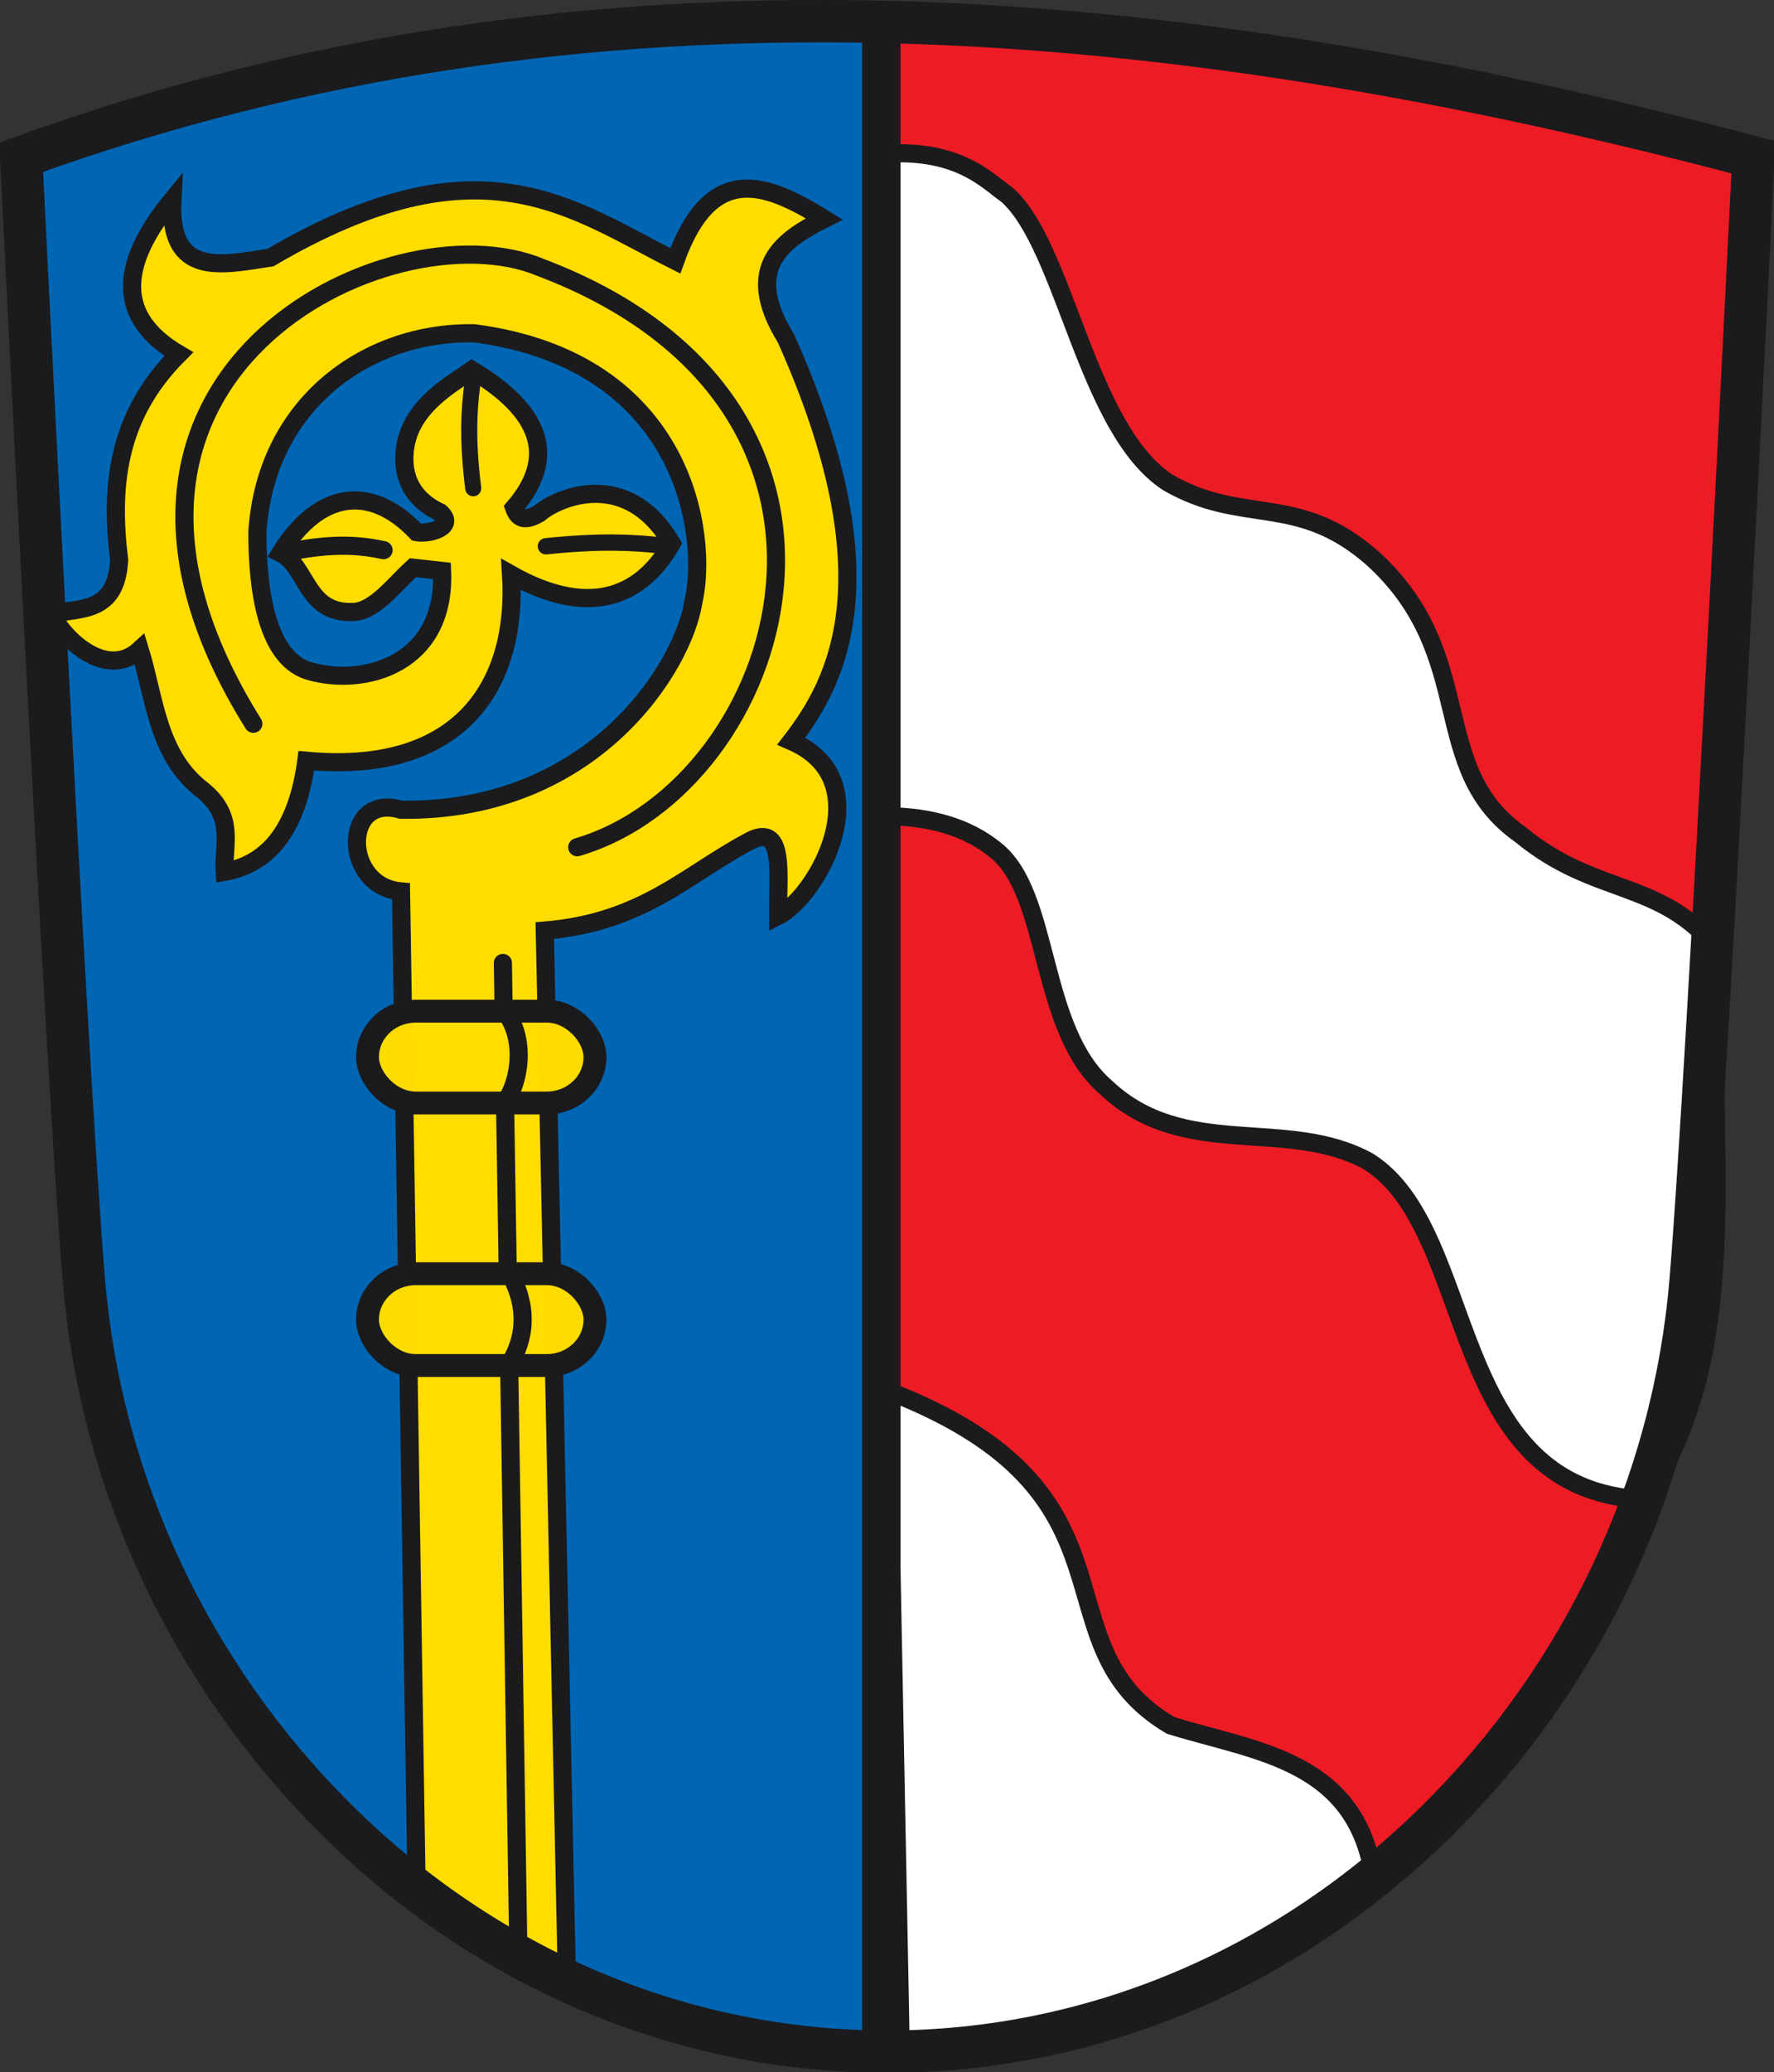 <?xml version="1.0" encoding="UTF-8" standalone="no"?>
<!-- Created with Inkscape (http://www.inkscape.org/) -->
<svg
   xmlns:svg="http://www.w3.org/2000/svg"
   xmlns="http://www.w3.org/2000/svg"
   version="1.0"
   width="440.255"
   height="513.917"
   id="svg5199">
  <rect width="100%" height="100%" fill="#333333" stroke="none"/>
  <defs
     id="defs5201" />
  <g
     transform="translate(-203.301,-189.689)"
     id="layer1">
    <path
       d="M 421.888,383.832 L 423.956,701.216 L 493.222,684.675 C 527.479,674.546 557.714,659.822 572.827,627.814 L 615.213,553.379 L 622.45,515.127 L 628.653,387.967 L 421.888,383.832 z"
       id="path2481"
       style="fill:#ffffff;fill-rule:evenodd;stroke:none;stroke-width:1px;stroke-linecap:butt;stroke-linejoin:miter;stroke-opacity:1" />
    <path
       d="M 211.243,226.11 L 216.525,389.389 C 224.659,460.998 219.625,536.396 255.04,596.069 C 282.028,641.544 341.436,702.476 422.426,695.703 L 421.705,198.132 L 357.012,197.163 L 211.243,226.11 z"
       id="path2485"
       style="fill:#0066b3;fill-opacity:1;fill-rule:evenodd;stroke:none;stroke-width:1px;stroke-linecap:butt;stroke-linejoin:miter;stroke-opacity:1" />
    <path
       d="M 636.036,226.724 L 630.754,390.004 C 622.619,461.613 627.654,537.01 592.239,596.684 C 565.25,642.159 504.824,708.18 423.834,701.406 L 425.573,198.746 L 490.266,197.777 L 636.036,226.724 z"
       id="path4192"
       style="fill:#ed1c24;fill-opacity:1;fill-rule:evenodd;stroke:none;stroke-width:1px;stroke-linecap:butt;stroke-linejoin:miter;stroke-opacity:1" />
    <path
       d="M 306.675,657.285 L 302.823,410.768 C 288.238,409.546 288.211,386.151 302.823,390.511 C 350.801,391.139 372.969,354.799 375.391,338.87 C 379.128,322.943 373.8,279.279 321.024,272.348 C 294.861,271.825 269.307,289.392 267.17,321.636 C 267.212,344.687 272.823,354.027 280.12,356.132 C 293.573,360.014 313.991,354.571 313.007,331.28 L 305.772,330.478 C 300.917,334.917 296.303,341.201 291.055,341.458 C 279.132,342.032 279.67,330.225 272.89,326.831 C 282.682,311.151 295.495,309.866 306.685,321.674 C 309.63,322.255 316.618,320.414 312.546,316.774 C 304.755,313.144 302.836,306.663 303.931,300.226 C 305.66,290.06 315.779,284.721 320.409,281.455 C 337.562,291.703 341.684,303.037 330.882,315.614 C 331.679,317.907 333.074,319.345 337.102,317.022 C 341.303,313.317 358.713,305.281 370.001,324.468 C 360.8,340.493 346.318,341.281 330.135,332.169 C 331.801,358.945 318.173,381.935 279.324,378.356 C 277.206,394.16 270.781,403.81 259.067,405.906 C 258.619,399.209 261.782,392.513 253.79,385.816 C 242.381,377.219 241.805,363.205 237.999,350.806 C 229.744,358.426 218.958,348.125 216.122,341.893 C 223.358,340.442 232.141,341.773 232.87,328.609 C 230.627,310.471 232.216,292.922 247.661,277.506 C 232.051,268.33 232.918,255.231 246.086,239.204 C 245.053,258.619 258.148,255.43 270.411,253.571 C 322.621,222.957 345.075,241.44 370.888,254.381 C 379.785,229.487 393.57,235.144 407.865,243.987 C 397.714,249.091 387.418,255.921 398.359,273.627 C 424.877,332.895 411.056,358.793 399.684,373.494 C 422.183,383.266 406.115,411.979 396.397,416.876 C 396.289,406.234 398.331,393.021 388.714,398.613 C 373.351,406.885 362.601,418.451 338.499,420.48 L 343.969,680.211 L 306.675,657.285 z"
       id="path4308"
       style="fill:#ffdd00;fill-opacity:1;fill-rule:evenodd;stroke:#1b1a1c;stroke-width:4.502;stroke-linecap:butt;stroke-linejoin:miter;stroke-miterlimit:4;stroke-dasharray:none;stroke-opacity:1" />
    <rect
       width="56.45"
       height="22.774"
       rx="11.985"
       ry="11.387"
       x="294.507"
       y="440.468"
       id="rect5080"
       style="opacity:0.99;fill:#ffdd00;fill-opacity:1;fill-rule:nonzero;stroke:#1b1a1c;stroke-width:5.678;stroke-linecap:round;stroke-linejoin:round;marker:none;marker-start:none;marker-mid:none;marker-end:none;stroke-miterlimit:4;stroke-dasharray:none;stroke-dashoffset:0;stroke-opacity:1;visibility:visible;display:inline;overflow:visible;enable-background:accumulate" />
    <rect
       width="56.45"
       height="22.774"
       rx="11.985"
       ry="11.387"
       x="294.507"
       y="505.574"
       id="rect5082"
       style="opacity:0.99;fill:#ffdd00;fill-opacity:1;fill-rule:nonzero;stroke:#1b1a1c;stroke-width:5.678;stroke-linecap:round;stroke-linejoin:round;marker:none;marker-start:none;marker-mid:none;marker-end:none;stroke-miterlimit:4;stroke-dasharray:none;stroke-dashoffset:0;stroke-opacity:1;visibility:visible;display:inline;overflow:visible;enable-background:accumulate" />
    <path
       d="M 266.171,369.184 C 212.097,282.73 300.241,240.495 337.377,255.984 C 428.578,290.463 398.355,384.642 346.55,399.804"
       id="path5084"
       style="fill:none;fill-rule:evenodd;stroke:#1b1a1c;stroke-width:4.502;stroke-linecap:round;stroke-linejoin:miter;stroke-miterlimit:4;stroke-dasharray:none;stroke-opacity:1" />
    <path
       d="M 328.105,428.511 L 328.286,440.108 C 334.123,447.089 332.241,458.247 328.644,463.012 L 329.294,504.597 C 335.892,515.629 332.175,524.131 329.661,528.049 L 331.952,674.576"
       id="path5086"
       style="fill:none;fill-rule:evenodd;stroke:#1b1a1c;stroke-width:4.502;stroke-linecap:round;stroke-linejoin:round;stroke-miterlimit:4;stroke-dasharray:none;stroke-opacity:1" />
    <path
       d="M 275.474,326.442 C 286.17,324.321 292.79,324.917 298.49,326.127"
       id="path5088"
       style="fill:none;fill-rule:evenodd;stroke:#1b1a1c;stroke-width:4.502;stroke-linecap:round;stroke-linejoin:miter;stroke-miterlimit:4;stroke-dasharray:none;stroke-opacity:1" />
    <path
       d="M 338.777,325.167 C 352.029,323.784 360.231,324.173 367.293,324.962"
       id="path5090"
       style="fill:none;fill-rule:evenodd;stroke:#1b1a1c;stroke-width:4.046;stroke-linecap:round;stroke-linejoin:miter;stroke-miterlimit:4;stroke-dasharray:none;stroke-opacity:1" />
    <path
       d="M 320.737,310.781 C 319.255,298.817 319.671,291.412 320.517,285.036"
       id="path5092"
       style="fill:none;fill-rule:evenodd;stroke:#1b1a1c;stroke-width:3.98;stroke-linecap:round;stroke-linejoin:miter;stroke-miterlimit:4;stroke-dasharray:none;stroke-opacity:1" />
    <path
       d="M 421.056,227.95 C 440.884,226.118 448.106,234.435 453.267,238.036 C 467.676,250.902 472.832,295.982 493.055,309.296 C 511.757,320.184 525.323,311.707 544.005,328.206 C 570.553,352.415 557.109,380.201 580.687,396.71 C 599.338,412.138 615.417,407.559 629.734,425.378 C 626.09,471.567 637.73,522.404 611.626,561.574 C 561.613,559.6 570.433,495.028 542.912,477.74 C 522.468,466.543 497.278,477.77 477.771,459.383 C 460.91,444.857 464.137,411.208 450.25,400.43 C 443.277,394.791 434.192,392.252 423.408,392.109 L 421.056,227.95 z"
       id="path5094"
       style="fill:#ffffff;fill-rule:evenodd;stroke:#1b1a1c;stroke-width:4.502;stroke-linecap:butt;stroke-linejoin:miter;stroke-miterlimit:4;stroke-dasharray:none;stroke-opacity:1" />
    <path
       d="M 423.68,534.639 L 426.856,698.975 C 476.271,700.06 509.728,677.208 544.352,656.105 C 540.344,626.139 515.279,624.249 493.79,617.593 C 459.555,597.38 489.454,559.998 423.68,534.639 z"
       id="path5096"
       style="fill:#ffffff;fill-rule:evenodd;stroke:#1b1a1c;stroke-width:4.502;stroke-linecap:butt;stroke-linejoin:miter;stroke-miterlimit:4;stroke-dasharray:none;stroke-opacity:1" />
    <g
       transform="matrix(1.501,0,0,1.501,204.622,189.193)"
       id="g5098">
      <path
         d="M 2.62,26.316 C 2.62,26.316 10.031,176.867 13.004,212.062 C 15.827,245.498 30.65,277.075 54.742,300.973 C 79.67,325.703 112.013,339.319 145.817,339.319 C 179.619,339.319 211.968,325.703 236.892,300.973 C 260.984,277.075 275.806,245.498 278.627,212.062 C 281.602,176.867 289.018,26.316 289.018,26.316 C 192.28,0.674 96.347,-7.711 2.62,26.316 z"
         id="path149"
         style="fill:none;stroke:#1b1a1c;stroke-width:7;stroke-linecap:butt;stroke-linejoin:miter;stroke-miterlimit:4;stroke-dasharray:none;stroke-opacity:1" />
      <path
         d="M 144.84,5.297 L 144.84,338.612"
         id="path3816"
         style="fill:none;fill-rule:evenodd;stroke:#1b1a1c;stroke-width:6.339;stroke-linecap:butt;stroke-linejoin:miter;stroke-miterlimit:4;stroke-dasharray:none;stroke-opacity:1" />
    </g>
  </g>
</svg>
